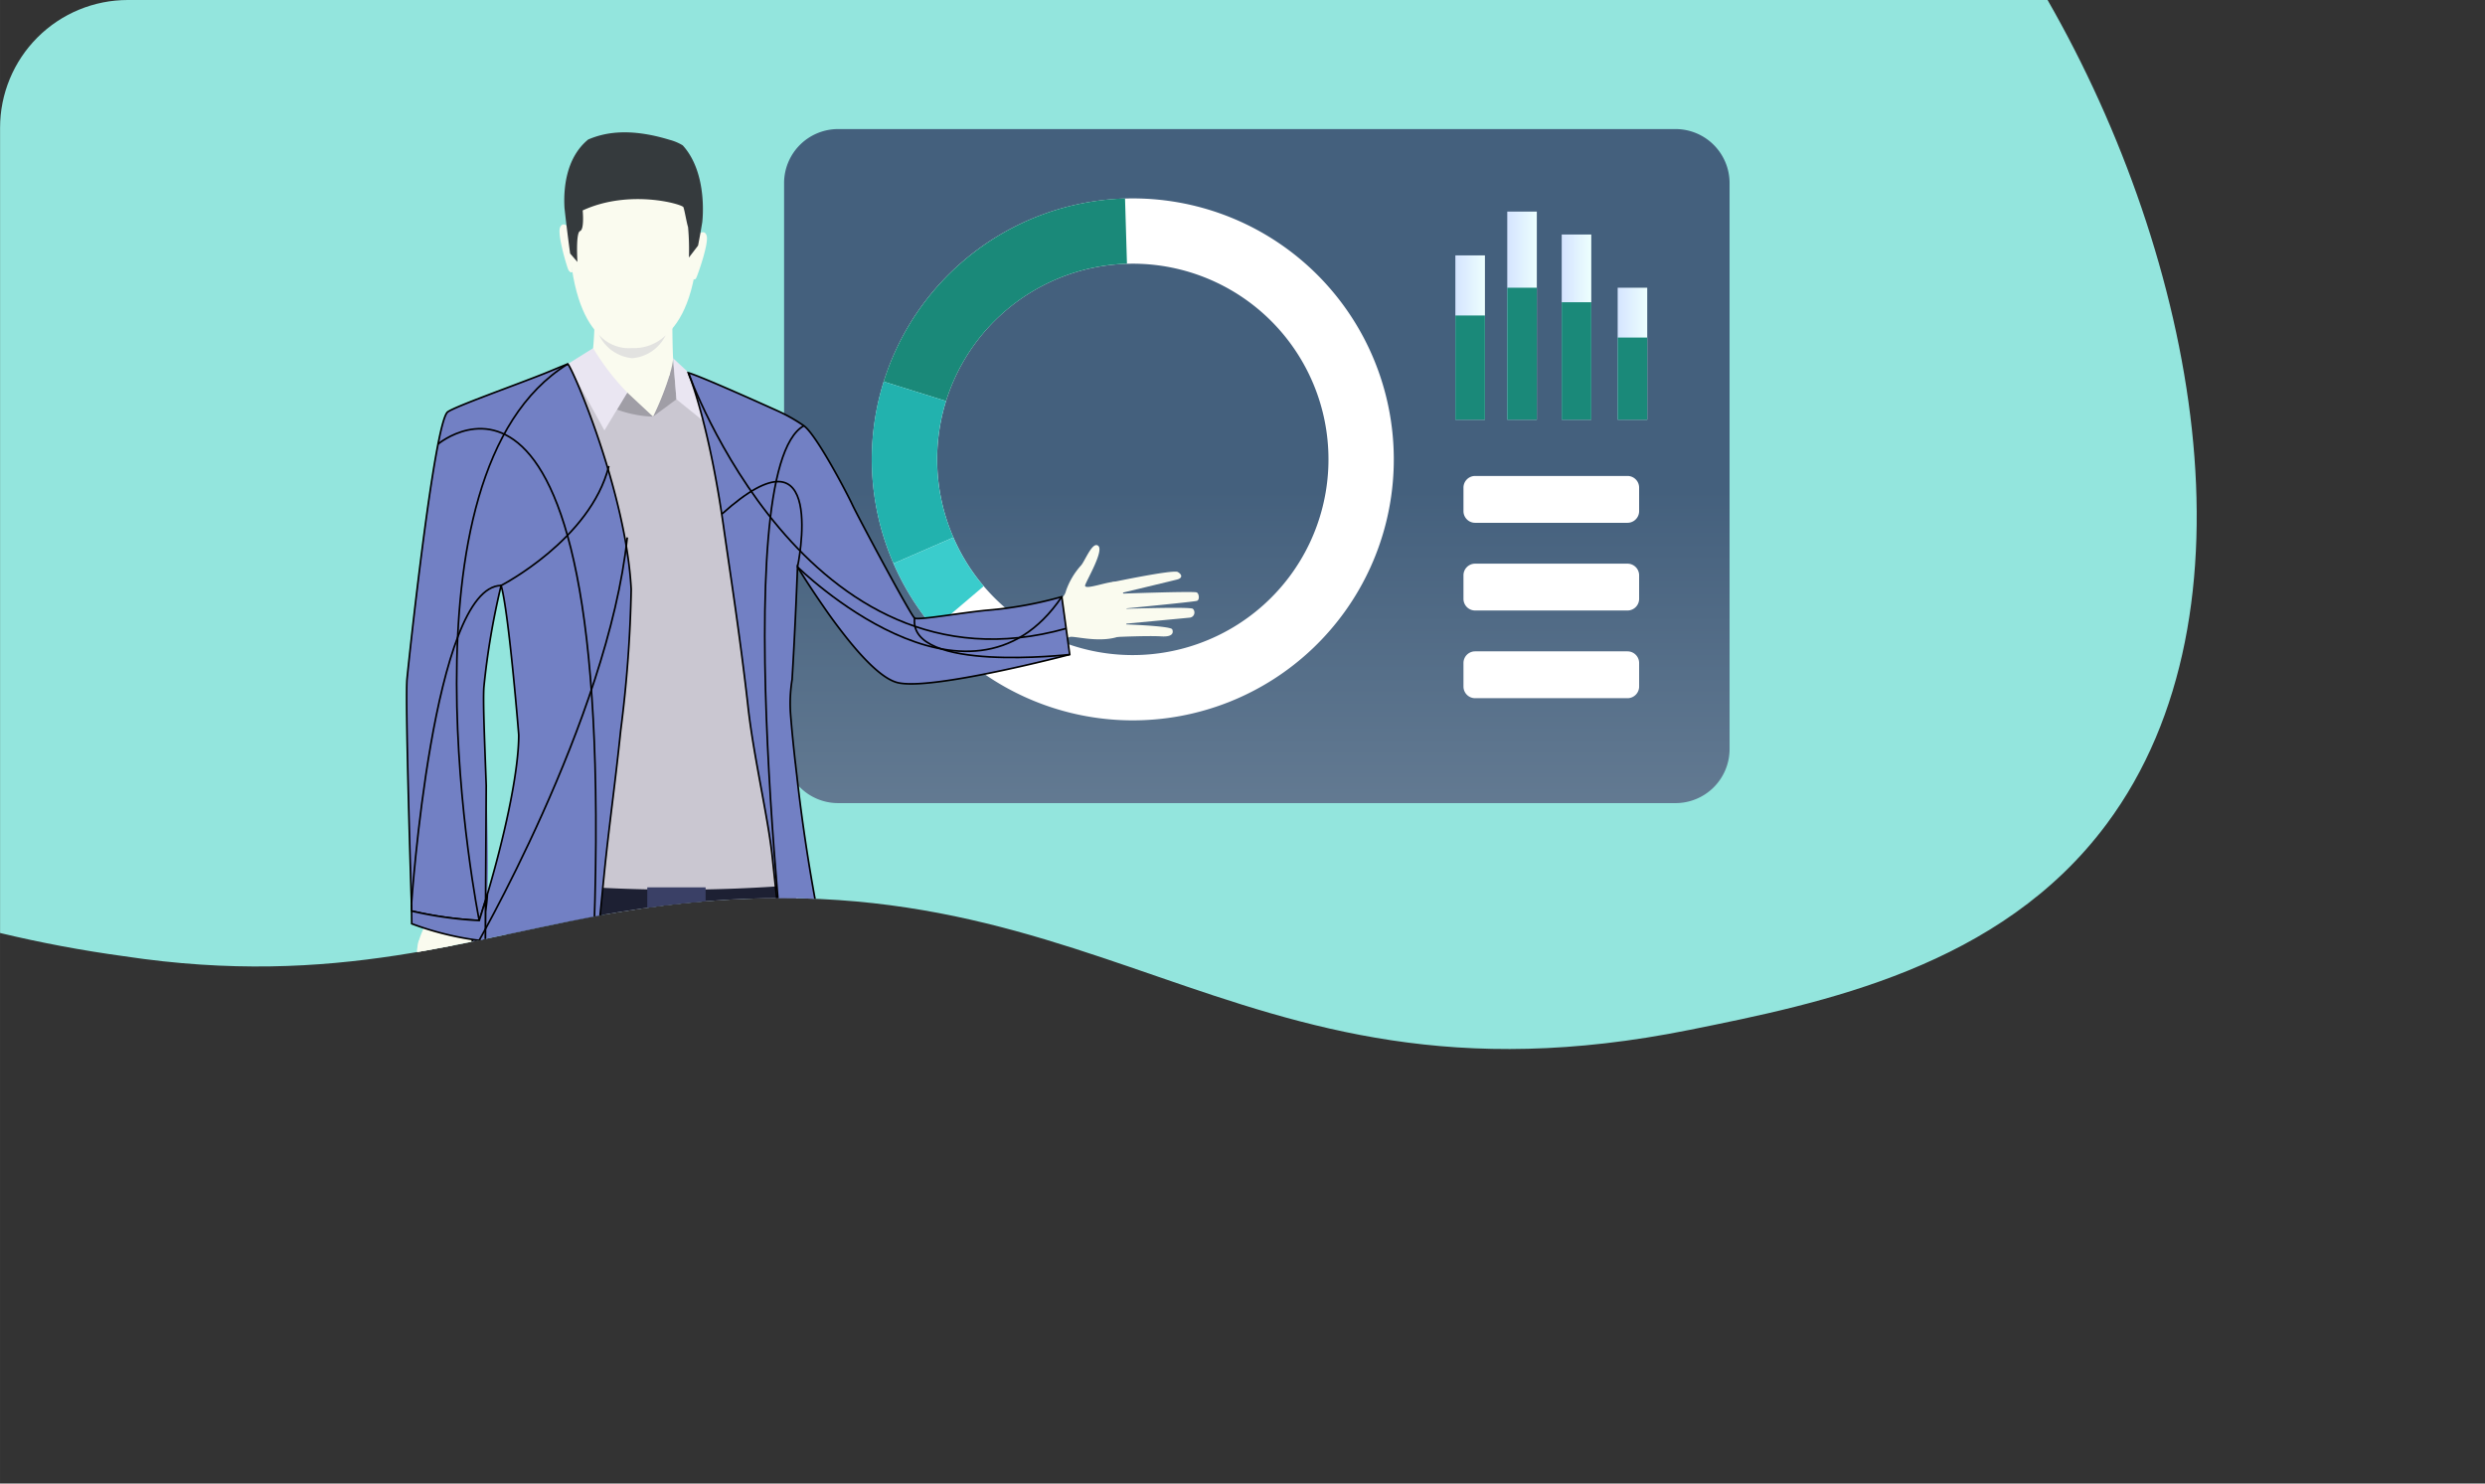 <svg xmlns="http://www.w3.org/2000/svg" xmlns:xlink="http://www.w3.org/1999/xlink" width="67.67mm" height="40.4mm" viewBox="0 0 191.82 114.52">
  <rect x="0" y="0" width="191.82" height="114.52" fill="#333333" stroke="none"/>
  <defs>
    <style>
      .cls-1, .cls-2, .cls-33 {
        fill: none;
      }

      .cls-1 {
        clip-rule: evenodd;
      }

      .cls-3 {
        isolation: isolate;
      }

      .cls-4 {
        clip-path: url(#clip-path);
      }

      .cls-5 {
        fill: #e5c4c4;
        fill-rule: evenodd;
      }

      .cls-6 {
        clip-path: url(#clip-path-2);
      }

      .cls-7 {
        fill: #93e5dd;
      }

      .cls-8 {
        mix-blend-mode: hard-light;
      }

      .cls-9 {
        fill: url(#linear-gradient);
      }

      .cls-10 {
        fill: url(#linear-gradient-2);
      }

      .cls-11 {
        fill: url(#linear-gradient-3);
      }

      .cls-12 {
        fill: url(#linear-gradient-4);
      }

      .cls-13 {
        fill: url(#linear-gradient-5);
      }

      .cls-14 {
        fill: #1a8979;
      }

      .cls-15 {
        fill: #fff;
      }

      .cls-16 {
        fill: #22b2ae;
      }

      .cls-17 {
        fill: #3acccc;
      }

      .cls-18 {
        fill: #fafbef;
      }

      .cls-19 {
        fill: #292c47;
      }

      .cls-20 {
        fill: #cac7d1;
      }

      .cls-21 {
        fill: #1d2033;
      }

      .cls-22 {
        fill: #353a3d;
      }

      .cls-23 {
        fill: #e2e2e0;
      }

      .cls-24 {
        fill: #a09ea6;
      }

      .cls-25 {
        fill: #eae6f2;
      }

      .cls-26, .cls-27 {
        fill: #7280c4;
      }

      .cls-26, .cls-33 {
        stroke: #000;
        stroke-miterlimit: 10;
        stroke-width: 0.13px;
      }

      .cls-28 {
        fill: #3a4066;
      }

      .cls-29 {
        fill: #eddad3;
      }

      .cls-30 {
        fill: #f2dfd8;
      }

      .cls-31 {
        fill: #d6c5be;
      }

      .cls-32 {
        fill: #c9bab3;
      }
    </style>
    <clipPath id="clip-path">
      <path class="cls-1" d="M154.73,191.448c-4.74,5.48-7.94,5.21-21.73,15.66-16.17,12.25-16.94,16.54-24.76,21.73-19.29,12.79-44.58,6.58-61.13,2.52-13.86-3.4-32.93-8.08-47.11-22.67v-39.66a9.869,9.869,0,0,1,9.86-9.87H164.31C164.91,170.408,161.95,183.088,154.73,191.448Z"/>
    </clipPath>
    <clipPath id="clip-path-2">
      <path class="cls-2" d="M162.635,63.58c-8.22,11.09-21.99,13.86-32.21,15.92-36.34,7.32-45.56-15.24-82.61-9.1-11.44,1.9-21.75,5.91-38.27,3.41a97.026,97.026,0,0,1-9.54-1.79v-62.16A9.861,9.861,0,0,1,9.865,0H158.055C169.515,19.97,174.775,47.23,162.635,63.58Z"/>
    </clipPath>
    <linearGradient id="linear-gradient" x1="97.016" y1="37.842" x2="97.016" y2="178.323" gradientUnits="userSpaceOnUse">
      <stop offset="0" stop-color="#44607d"/>
      <stop offset="1" stop-color="#f5f5f5"/>
    </linearGradient>
    <linearGradient id="linear-gradient-2" x1="112.341" y1="26.057" x2="114.623" y2="26.057" gradientUnits="userSpaceOnUse">
      <stop offset="0" stop-color="#d5e4ff"/>
      <stop offset="1" stop-color="#edfffe"/>
    </linearGradient>
    <linearGradient id="linear-gradient-3" x1="116.347" y1="24.366" x2="118.629" y2="24.366" xlink:href="#linear-gradient-2"/>
    <linearGradient id="linear-gradient-4" x1="120.551" y1="25.251" x2="122.833" y2="25.251" xlink:href="#linear-gradient-2"/>
    <linearGradient id="linear-gradient-5" x1="124.87" y1="27.304" x2="127.152" y2="27.304" xlink:href="#linear-gradient-2"/>
  </defs>
  <title>cards</title>
  <g class="cls-3">
    <g id="Layer_1" data-name="Layer 1">
      <g class="cls-4">
        <path class="cls-5" d="M76.425,100.207c20.676,3.046,31.706,24.958,49.145,36.507,18.693,12.378,45.396,13.888,56.454,33.422,11.674,20.623,13.717,48.931,1.74,69.377-11.635,19.863-38.551,22.229-60.092,30.236-15.449,5.743-31.214,5.854-47.246,9.662-22.981,5.459-47.701,31.254-66.891,17.449C-9.61,283.089,12.72,250.129,4.793,227.881c-8.367-23.482-43.738-35.308-41.255-60.119,2.394-23.925,31.408-34.934,51.999-47.256C34.363,109.239,54.733,97.012,76.425,100.207Z"/>
      </g>
      <g class="cls-6">
        <g>
          <ellipse class="cls-7" cx="63.175" cy="22.581" rx="133.444" ry="70.06"/>
          <g>
            <g>
              <g class="cls-8">
                <path class="cls-9" d="M64.697,9.963h64.638a4.173,4.173,0,0,1,4.173,4.173V57.822a4.173,4.173,0,0,1-4.173,4.173H64.697a4.173,4.173,0,0,1-4.173-4.173V14.135A4.173,4.173,0,0,1,64.697,9.963Z"/>
              </g>
              <g>
                <rect class="cls-10" x="112.341" y="19.715" width="2.282" height="12.684"/>
                <rect class="cls-11" x="116.347" y="16.334" width="2.282" height="16.065"/>
                <rect class="cls-12" x="120.551" y="18.103" width="2.282" height="14.296"/>
                <rect class="cls-13" x="124.87" y="22.21" width="2.282" height="10.189"/>
                <rect class="cls-14" x="112.341" y="24.355" width="2.282" height="8.044"/>
                <rect class="cls-14" x="116.347" y="22.21" width="2.282" height="10.189"/>
                <rect class="cls-14" x="120.551" y="23.332" width="2.282" height="9.067"/>
                <rect class="cls-14" x="124.87" y="26.057" width="2.282" height="6.342"/>
              </g>
              <path class="cls-15" d="M113.867,36.741h11.759a.9.9,0,0,1,.9.9v1.816a.9.9,0,0,1-.9.9H113.867a.9.9,0,0,1-.9-.9V37.641A.9.9,0,0,1,113.867,36.741Z"/>
              <path class="cls-15" d="M113.867,43.511h11.759a.9.9,0,0,1,.9.9v1.816a.9.9,0,0,1-.9.9H113.867a.9.9,0,0,1-.9-.9V44.41A.9.9,0,0,1,113.867,43.511Z"/>
              <path class="cls-15" d="M113.867,50.28h11.759a.9.9,0,0,1,.9.9v1.816a.9.9,0,0,1-.9.9H113.867a.9.9,0,0,1-.9-.9V51.18A.9.9,0,0,1,113.867,50.28Z"/>
              <g>
                <path class="cls-15" d="M106.412,28.677A20.144,20.144,0,1,0,68.476,42.244q.228.64.496,1.256A20.145,20.145,0,0,0,106.412,28.677ZM92.53,49.681a15.085,15.085,0,0,1-18.935-8.194q-.2-.461-.372-.942a15.103,15.103,0,1,1,19.307,9.135Z"/>
                <path class="cls-14" d="M73.026,30.959l-4.813-1.503A20.173,20.173,0,0,1,86.842,15.319l.15,5.04A15.126,15.126,0,0,0,73.026,30.959Z"/>
                <path class="cls-16" d="M73.595,41.487l-4.623,2.012q-.267-.615-.496-1.256a20.054,20.054,0,0,1-.263-12.788l4.813,1.503a15.035,15.035,0,0,0,.196,9.587Q73.394,41.026,73.595,41.487Z"/>
                <path class="cls-17" d="M72.095,48.514a20.039,20.039,0,0,1-3.123-5.014l4.623-2.012a15.015,15.015,0,0,0,2.34,3.76Z"/>
              </g>
            </g>
            <g>
              <path class="cls-18" d="M85.841,44.944s4.721-.994,5.074-.789c.353.205.375.472-.064.584-.439.112-4.542,1.096-4.542,1.096s5.725-.209,6.053-.108c.192.059.265.571.034.653-.231.082-5.912.627-5.912.627s5.345-.185,5.591-.014a.398.398,0,0,1-.23.685c-.397.042-5.364.505-5.364.505s3.885.12,4.004.397c.073.169.156.608-.844.544s-3.387.045-3.387.045Z"/>
              <path class="cls-19" d="M60.537,67.285s1.627,15.802,2.474,21.212c.989,6.325,1.325,11.551,1.601,14.825.347,4.118.414,24.372.657,25.576.243,1.204-5.39.333-5.39.333s-2.771-26.465-3.805-30.85c-.963-4.083-4.535-21.663-5.413-20.547-.878,1.115-1.967,20.515-2.618,23.735s-2.629,28.432-2.629,28.432-4.483.893-5.675-.116c0,0-.543-21.727-.128-27.765.158-2.301-2.696-27.588.964-37.769C42.508,58.968,60.537,67.285,60.537,67.285Z"/>
              <path class="cls-20" d="M32.648,69.528a12.794,12.794,0,0,0,3.892.623c1.15-.211.568-14.309.613-17.243a74.86,74.86,0,0,1,1.337-8.662l.002.01.002.007.002.011c.129.471,1.886,6.99,1.947,10.122.065,3.251-.424,15.686-.424,15.686l4.843.472,13.919.341,2.903-.342s-.347-5.318-.476-7.843c-.08-1.606-.392-4.48-.312-7.279a25.786,25.786,0,0,1,.242-4.222c.031-5.609.371-11.165.371-11.165q.282-3.815.394-7.14c-.614-.324-1.351-.704-1.942-.985-1.827-.87-4.372-2.041-6.005-2.791-.957-.439-1.893-.76-1.893-.76s-6.528-.626-7.058-.593a16.567,16.567,0,0,0-2.053.703,74.936,74.936,0,0,0-7.488,3.178c-1.042.746-3.246,18.477-3.345,19.718C31.941,53.61,32.648,69.528,32.648,69.528Z"/>
              <path class="cls-21" d="M61.266,68.331a115.662,115.662,0,0,1-17.92,0v2.745s12.565,1.814,18.339-.524Z"/>
              <path class="cls-20" d="M52.628,30.671s.174,2.499-1.939,2.557c-2.114.058-3.791-1.971-3.791-1.971l3.508.905,2.135-1.81Z"/>
              <path class="cls-18" d="M80.54,46.961s1.539-.429,1.745-1.349a5.694,5.694,0,0,1,1.172-1.976c.313-.376.882-1.879,1.32-1.499s-.825,2.519-1.007,3.017c-.181.498,1.951-.377,2.444-.224.494.153,1.488,3.834-.033,4.262s-3.36-.144-3.616-.015a9.711,9.711,0,0,1-1.097.356Z"/>
              <path class="cls-18" d="M49.775,11.533s4.847.818,4.025,8.406c-.822,7.589-5.1,6.919-5.387,6.909-.286-.011-4.303.091-4.515-9.187C43.897,17.661,43.835,10.801,49.775,11.533Z"/>
              <path class="cls-18" d="M51.898,24.648s-0,3.126.128,3.803c.138.728-3.892,2.831-6.494.381a26.844,26.844,0,0,0,.363-4.619C45.732,23.007,51.898,24.648,51.898,24.648Z"/>
              <path class="cls-18" d="M53.818,18.172s.538-.562.727.015c.189.577-.682,3.016-.794,3.251,0,0-.1.222-.226.098A27.855,27.855,0,0,1,53.818,18.172Z"/>
              <path class="cls-18" d="M43.953,17.59s-.514-.584-.727-.015c-.212.569.563,3.123.659,3.281,0,0,.167.262.298.143A27.985,27.985,0,0,0,43.953,17.59Z"/>
              <path class="cls-22" d="M54.208,17.149c-.167,1.038-.325,1.81-.325,1.81l-.706.922a18.598,18.598,0,0,0-.066-2.357c-.041-.121-.089-.336-.138-.569-.081-.384-.164-.817-.221-.961-.091-.231-4.154-1.418-7.774.249,0,0,.031.314.029.663-.001.407-.046.862-.232.931-.347.127-.202,2.384-.202,2.384l-.564-.651s-.163-1.179-.324-2.534l-.002-.01c-.036-.316-.073-.641-.109-.964-.081-1.363.054-3.838,1.829-5.293,1.198-.512,3.11-.948,6.298.028a3.755,3.755,0,0,1,1.0.424C54.687,13.405,54.208,17.149,54.208,17.149Z"/>
              <path class="cls-23" d="M46.228,25.833a3.087,3.087,0,0,0,2.571,1.034,3.498,3.498,0,0,0,2.578-.978,3.137,3.137,0,0,1-2.586,1.761A3.173,3.173,0,0,1,46.228,25.833Z"/>
              <path class="cls-24" d="M52.214,30.823l-1.809,1.338s1.519-3.221,1.551-4.511Z"/>
              <polygon class="cls-25" points="51.956 27.65 53.186 28.794 54.48 32.653 52.214 30.823 51.956 27.65"/>
              <path class="cls-26" d="M82.572,50.526S71.902,53.337,69.292,52.696c-1.2-.29-2.79-1.96-4.3-3.92-.5-.64-.99-1.32-1.45-1.99-.75-1.08-1.44-2.14-1.98-3.02-.09,2.36-.23,5.57-.42,8.69a11.587,11.587,0,0,0-.12,2.64c.09,1.17.22,2.45.37,3.79a.108.108,0,0,0,.01.05c.03.31.07.63.11.96v.01a139.271,139.271,0,0,0,2.91,16.67c.15.49-.38.94-.75,1.28l-2.61,1.65s-1.08-9.92-1.44-13.28c-.17-1.62-.53-3.53-.9-5.55-.37-2.03-.77-4.18-1-6.3-.61-5.39-1.44-10.67-1.88-13.8-1.13-7.91-2.62-11.58-2.71-11.8,1.11.32,6.91,2.95,6.91,2.95a13.09,13.09,0,0,1,2.01,1.14c.98.71,3.34,5.23,3.73,6.07.38.83,4.54,8.61,4.82,8.78.28.18,3.85-.46,5.73-.62a29.958,29.958,0,0,0,5.63-1.03Z"/>
              <path class="cls-18" d="M51.723,28.801a21.309,21.309,0,0,1-1.318,3.36s-1.898-1.663-2.495-2.255C47.313,29.313,51.723,28.801,51.723,28.801Z"/>
              <path class="cls-24" d="M48.42,30.302l1.986,1.859a8.876,8.876,0,0,1-2.786-.547Z"/>
              <path class="cls-25" d="M45.785,26.877a18.796,18.796,0,0,0,2.634,3.425l-1.762,2.925-2.825-5.131Z"/>
              <path class="cls-27" d="M37.622,69.026a11.305,11.305,0,0,1-.15,1.34l-.01,2.26a9.395,9.395,0,0,1-.97-.1v-.01c.16-.45.33-.94.5-1.46.16-.5.32-1.02.49-1.57l.05-8.83C37.642,63.746,37.732,67.006,37.622,69.026Z"/>
              <rect class="cls-28" x="49.964" y="68.499" width="4.503" height="3.348"/>
              <g>
                <polygon class="cls-29" points="39.87 86.177 25.056 86.177 28.532 76.312 43.346 76.312 39.87 86.177"/>
                <polygon class="cls-30" points="39.87 86.177 25.056 86.177 28.532 76.312 43.346 76.312 39.87 86.177"/>
                <polygon class="cls-31" points="28.532 96.042 43.346 96.042 39.87 86.177 25.056 86.177 28.532 96.042"/>
                <polygon class="cls-30" points="39.87 105.908 25.056 105.908 28.532 96.042 43.346 96.042 39.87 105.908"/>
                <polygon class="cls-31" points="28.532 115.773 43.346 115.773 39.87 105.908 25.056 105.908 28.532 115.773"/>
                <rect class="cls-32" x="29.4" y="77.96" width="8.449" height="0.365"/>
                <rect class="cls-32" x="28.898" y="79.284" width="8.449" height="0.365"/>
                <rect class="cls-32" x="28.35" y="80.608" width="6.835" height="0.366"/>
                <rect class="cls-32" x="29.4" y="97.62" width="8.449" height="0.365"/>
                <rect class="cls-32" x="28.898" y="98.945" width="4.224" height="0.366"/>
              </g>
              <path class="cls-18" d="M36.308,71.228s.08.252.219.674c.24.729,1.015,1.562.538,2.557-.477.995-4.062.369-4.607-.095-.545-.464-.321-1.988.932-3.943S36.308,71.228,36.308,71.228Z"/>
              <path class="cls-18" d="M37.176,74.101a31.833,31.833,0,0,1-.299,3.464c-.232,1.599-.743,3.551-1.146,3.497-.612-.081-.01-1.633.113-3.234.113-1.473-.159-1.202-.159-1.202s.082-.073-.357,1.509c-.472,1.701-1.049,3.508-1.38,3.471-.41-.046-.457-.087-.388-.732-.12.362-.238.381-.395.345-.815-.184-.516-2.791-.397-3.826-.096.794-.253,1.368-.679.932-.487-.498.104-4.164.188-5.497C32.369,71.375,37.176,74.101,37.176,74.101Z"/>
              <g>
                <path class="cls-26" d="M47.912,56.396c-.43,4.14-.9,7.38-1.25,10.84-.69,6.83-1.17,12.27-1.17,12.27l-6.79-3.03c-1.1-.55-2.62-2.8-2.21-3.95a9.395,9.395,0,0,0,.97.1l.01-2.26a11.305,11.305,0,0,0,.15-1.34c1.25-4.21,2.42-9.33,2.42-12.3,0,0-.76-9.45-1.36-11.53A58.52,58.52,0,0,0,37.352,53.036c-.08,1.11.06,4.26.18,7.62l-.05,8.83c-.17.55-.33,1.07-.49,1.57a29.435,29.435,0,0,1-5.21-.73s-.01-.19-.02-.53v-.03c-.09-2.87-.49-15.88-.34-17.39.12-1.24,2.1-19.83,3.14-20.58.6-.43,5.06-2.01,7.25-2.88.4-.15,1.66-.69,2.02-.82.46.52,4.51,10,4.89,17.4A98.881,98.881,0,0,1,47.912,56.396Z"/>
                <path class="cls-26" d="M37.482,69.486l-.01.88-.01,2.26a9.395,9.395,0,0,1-.97-.1,23.229,23.229,0,0,1-4.71-1.22l-.02-1.51c.01.34.02.53.02.53a29.435,29.435,0,0,0,5.21.73C37.152,70.557,37.312,70.037,37.482,69.486Z"/>
              </g>
            </g>
            <path class="cls-33" d="M33.814,34.279s15.106-12.727,11.678,45.228"/>
            <path class="cls-33" d="M36.992,71.057S30.063,36.584,43.832,28.096"/>
            <path class="cls-33" d="M31.762,69.797s1.644-24.528,6.92-24.6c0,0,6.894-3.541,8.316-9.218"/>
            <path class="cls-33" d="M36.492,73.47s10.421-17.878,11.928-31.982"/>
            <path class="cls-33" d="M53.132,28.776s9.019,25.401,29.165,19.738"/>
            <path class="cls-33" d="M55.71,39.692c8.296-7.471,5.852,4.074,5.852,4.074s13.183,12.969,20.4,2.3"/>
            <path class="cls-33" d="M61.062,79.506s-5.171-43.229.99-46.64"/>
            <path class="cls-33" d="M82.572,50.526S70.088,51.951,70.602,47.716"/>
          </g>
        </g>
      </g>
    </g>
  </g>
</svg>
